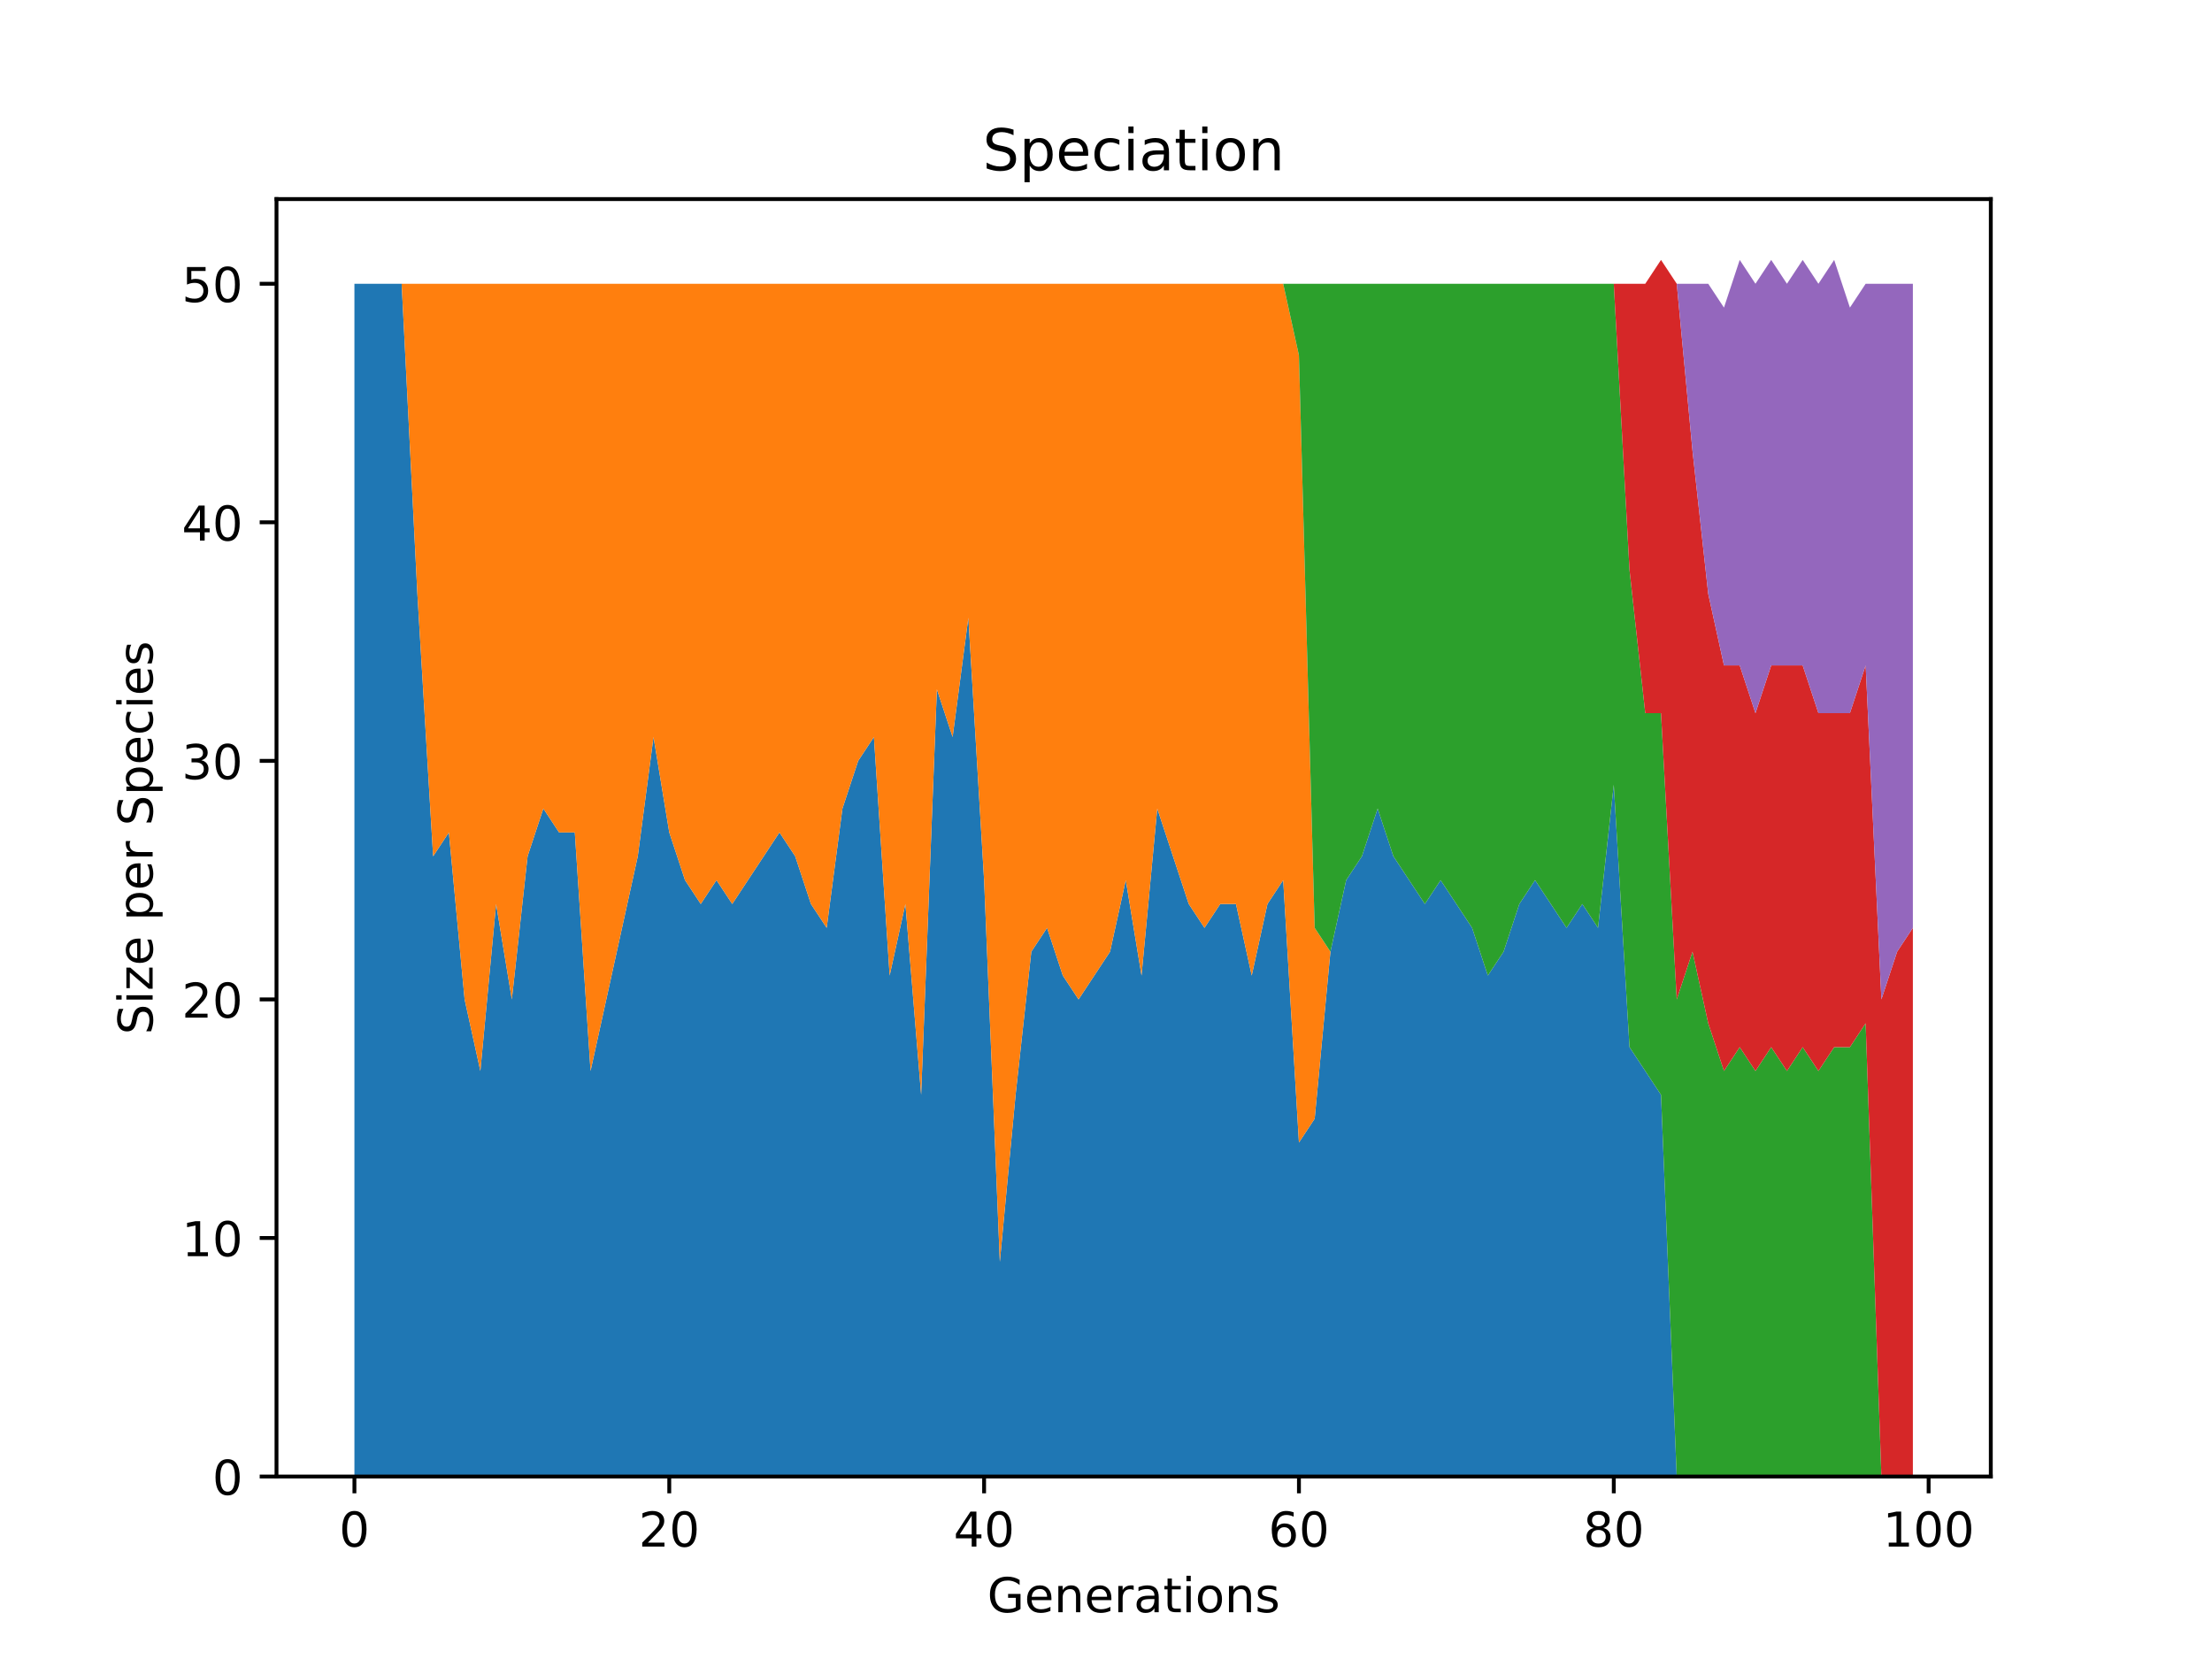 <?xml version="1.0" encoding="utf-8" standalone="no"?>
<!DOCTYPE svg PUBLIC "-//W3C//DTD SVG 1.1//EN"
  "http://www.w3.org/Graphics/SVG/1.1/DTD/svg11.dtd">
<!-- Created with matplotlib (http://matplotlib.org/) -->
<svg height="345.6pt" version="1.1" viewBox="0 0 460.8 345.6" width="460.8pt" xmlns="http://www.w3.org/2000/svg" xmlns:xlink="http://www.w3.org/1999/xlink">
 <defs>
  <style type="text/css">
*{stroke-linecap:butt;stroke-linejoin:round;}
  </style>
 </defs>
 <g id="figure_1">
  <g id="patch_1">
   <path d="M 0 345.6 
L 460.8 345.6 
L 460.8 0 
L 0 0 
z
" style="fill:#ffffff;"/>
  </g>
  <g id="axes_1">
   <g id="patch_2">
    <path d="M 57.6 307.584 
L 414.72 307.584 
L 414.72 41.472 
L 57.6 41.472 
z
" style="fill:#ffffff;"/>
   </g>
   <g id="PolyCollection_1">
    <path clip-path="url(#p3433d4c00a)" d="M 73.833 59.113 
L 73.833 307.584 
L 77.112 307.584 
L 80.391 307.584 
L 83.671 307.584 
L 86.95 307.584 
L 90.229 307.584 
L 93.509 307.584 
L 96.788 307.584 
L 100.067 307.584 
L 103.347 307.584 
L 106.626 307.584 
L 109.905 307.584 
L 113.185 307.584 
L 116.464 307.584 
L 119.743 307.584 
L 123.023 307.584 
L 126.302 307.584 
L 129.581 307.584 
L 132.861 307.584 
L 136.14 307.584 
L 139.42 307.584 
L 142.699 307.584 
L 145.978 307.584 
L 149.258 307.584 
L 152.537 307.584 
L 155.816 307.584 
L 159.096 307.584 
L 162.375 307.584 
L 165.654 307.584 
L 168.934 307.584 
L 172.213 307.584 
L 175.492 307.584 
L 178.772 307.584 
L 182.051 307.584 
L 185.33 307.584 
L 188.61 307.584 
L 191.889 307.584 
L 195.168 307.584 
L 198.448 307.584 
L 201.727 307.584 
L 205.006 307.584 
L 208.286 307.584 
L 211.565 307.584 
L 214.844 307.584 
L 218.124 307.584 
L 221.403 307.584 
L 224.682 307.584 
L 227.962 307.584 
L 231.241 307.584 
L 234.52 307.584 
L 237.8 307.584 
L 241.079 307.584 
L 244.358 307.584 
L 247.638 307.584 
L 250.917 307.584 
L 254.196 307.584 
L 257.476 307.584 
L 260.755 307.584 
L 264.034 307.584 
L 267.314 307.584 
L 270.593 307.584 
L 273.872 307.584 
L 277.152 307.584 
L 280.431 307.584 
L 283.71 307.584 
L 286.99 307.584 
L 290.269 307.584 
L 293.548 307.584 
L 296.828 307.584 
L 300.107 307.584 
L 303.386 307.584 
L 306.666 307.584 
L 309.945 307.584 
L 313.224 307.584 
L 316.504 307.584 
L 319.783 307.584 
L 323.062 307.584 
L 326.342 307.584 
L 329.621 307.584 
L 332.9 307.584 
L 336.18 307.584 
L 339.459 307.584 
L 342.739 307.584 
L 346.018 307.584 
L 349.297 307.584 
L 352.577 307.584 
L 355.856 307.584 
L 359.135 307.584 
L 362.415 307.584 
L 365.694 307.584 
L 368.973 307.584 
L 372.253 307.584 
L 375.532 307.584 
L 378.811 307.584 
L 382.091 307.584 
L 385.37 307.584 
L 388.649 307.584 
L 391.929 307.584 
L 395.208 307.584 
L 398.487 307.584 
L 398.487 307.584 
L 398.487 307.584 
L 395.208 307.584 
L 391.929 307.584 
L 388.649 307.584 
L 385.37 307.584 
L 382.091 307.584 
L 378.811 307.584 
L 375.532 307.584 
L 372.253 307.584 
L 368.973 307.584 
L 365.694 307.584 
L 362.415 307.584 
L 359.135 307.584 
L 355.856 307.584 
L 352.577 307.584 
L 349.297 307.584 
L 346.018 228.073 
L 342.739 223.104 
L 339.459 218.135 
L 336.18 163.471 
L 332.9 193.288 
L 329.621 188.318 
L 326.342 193.288 
L 323.062 188.318 
L 319.783 183.349 
L 316.504 188.318 
L 313.224 198.257 
L 309.945 203.226 
L 306.666 193.288 
L 303.386 188.318 
L 300.107 183.349 
L 296.828 188.318 
L 293.548 183.349 
L 290.269 178.379 
L 286.99 168.44 
L 283.71 178.379 
L 280.431 183.349 
L 277.152 198.257 
L 273.872 233.043 
L 270.593 238.012 
L 267.314 183.349 
L 264.034 188.318 
L 260.755 203.226 
L 257.476 188.318 
L 254.196 188.318 
L 250.917 193.288 
L 247.638 188.318 
L 244.358 178.379 
L 241.079 168.44 
L 237.8 203.226 
L 234.52 183.349 
L 231.241 198.257 
L 227.962 203.226 
L 224.682 208.196 
L 221.403 203.226 
L 218.124 193.288 
L 214.844 198.257 
L 211.565 228.073 
L 208.286 262.859 
L 205.006 183.349 
L 201.727 128.685 
L 198.448 153.532 
L 195.168 143.593 
L 191.889 228.073 
L 188.61 188.318 
L 185.33 203.226 
L 182.051 153.532 
L 178.772 158.502 
L 175.492 168.44 
L 172.213 193.288 
L 168.934 188.318 
L 165.654 178.379 
L 162.375 173.41 
L 159.096 178.379 
L 155.816 183.349 
L 152.537 188.318 
L 149.258 183.349 
L 145.978 188.318 
L 142.699 183.349 
L 139.42 173.41 
L 136.14 153.532 
L 132.861 178.379 
L 129.581 193.288 
L 126.302 208.196 
L 123.023 223.104 
L 119.743 173.41 
L 116.464 173.41 
L 113.185 168.44 
L 109.905 178.379 
L 106.626 208.196 
L 103.347 188.318 
L 100.067 223.104 
L 96.788 208.196 
L 93.509 173.41 
L 90.229 178.379 
L 86.95 123.716 
L 83.671 59.113 
L 80.391 59.113 
L 77.112 59.113 
L 73.833 59.113 
z
" style="fill:#1f77b4;"/>
   </g>
   <g id="PolyCollection_2">
    <path clip-path="url(#p3433d4c00a)" d="M 73.833 59.113 
L 73.833 59.113 
L 77.112 59.113 
L 80.391 59.113 
L 83.671 59.113 
L 86.95 123.716 
L 90.229 178.379 
L 93.509 173.41 
L 96.788 208.196 
L 100.067 223.104 
L 103.347 188.318 
L 106.626 208.196 
L 109.905 178.379 
L 113.185 168.44 
L 116.464 173.41 
L 119.743 173.41 
L 123.023 223.104 
L 126.302 208.196 
L 129.581 193.288 
L 132.861 178.379 
L 136.14 153.532 
L 139.42 173.41 
L 142.699 183.349 
L 145.978 188.318 
L 149.258 183.349 
L 152.537 188.318 
L 155.816 183.349 
L 159.096 178.379 
L 162.375 173.41 
L 165.654 178.379 
L 168.934 188.318 
L 172.213 193.288 
L 175.492 168.44 
L 178.772 158.502 
L 182.051 153.532 
L 185.33 203.226 
L 188.61 188.318 
L 191.889 228.073 
L 195.168 143.593 
L 198.448 153.532 
L 201.727 128.685 
L 205.006 183.349 
L 208.286 262.859 
L 211.565 228.073 
L 214.844 198.257 
L 218.124 193.288 
L 221.403 203.226 
L 224.682 208.196 
L 227.962 203.226 
L 231.241 198.257 
L 234.52 183.349 
L 237.8 203.226 
L 241.079 168.44 
L 244.358 178.379 
L 247.638 188.318 
L 250.917 193.288 
L 254.196 188.318 
L 257.476 188.318 
L 260.755 203.226 
L 264.034 188.318 
L 267.314 183.349 
L 270.593 238.012 
L 273.872 233.043 
L 277.152 198.257 
L 280.431 183.349 
L 283.71 178.379 
L 286.99 168.44 
L 290.269 178.379 
L 293.548 183.349 
L 296.828 188.318 
L 300.107 183.349 
L 303.386 188.318 
L 306.666 193.288 
L 309.945 203.226 
L 313.224 198.257 
L 316.504 188.318 
L 319.783 183.349 
L 323.062 188.318 
L 326.342 193.288 
L 329.621 188.318 
L 332.9 193.288 
L 336.18 163.471 
L 339.459 218.135 
L 342.739 223.104 
L 346.018 228.073 
L 349.297 307.584 
L 352.577 307.584 
L 355.856 307.584 
L 359.135 307.584 
L 362.415 307.584 
L 365.694 307.584 
L 368.973 307.584 
L 372.253 307.584 
L 375.532 307.584 
L 378.811 307.584 
L 382.091 307.584 
L 385.37 307.584 
L 388.649 307.584 
L 391.929 307.584 
L 395.208 307.584 
L 398.487 307.584 
L 398.487 307.584 
L 398.487 307.584 
L 395.208 307.584 
L 391.929 307.584 
L 388.649 307.584 
L 385.37 307.584 
L 382.091 307.584 
L 378.811 307.584 
L 375.532 307.584 
L 372.253 307.584 
L 368.973 307.584 
L 365.694 307.584 
L 362.415 307.584 
L 359.135 307.584 
L 355.856 307.584 
L 352.577 307.584 
L 349.297 307.584 
L 346.018 228.073 
L 342.739 223.104 
L 339.459 218.135 
L 336.18 163.471 
L 332.9 193.288 
L 329.621 188.318 
L 326.342 193.288 
L 323.062 188.318 
L 319.783 183.349 
L 316.504 188.318 
L 313.224 198.257 
L 309.945 203.226 
L 306.666 193.288 
L 303.386 188.318 
L 300.107 183.349 
L 296.828 188.318 
L 293.548 183.349 
L 290.269 178.379 
L 286.99 168.44 
L 283.71 178.379 
L 280.431 183.349 
L 277.152 198.257 
L 273.872 193.288 
L 270.593 74.022 
L 267.314 59.113 
L 264.034 59.113 
L 260.755 59.113 
L 257.476 59.113 
L 254.196 59.113 
L 250.917 59.113 
L 247.638 59.113 
L 244.358 59.113 
L 241.079 59.113 
L 237.8 59.113 
L 234.52 59.113 
L 231.241 59.113 
L 227.962 59.113 
L 224.682 59.113 
L 221.403 59.113 
L 218.124 59.113 
L 214.844 59.113 
L 211.565 59.113 
L 208.286 59.113 
L 205.006 59.113 
L 201.727 59.113 
L 198.448 59.113 
L 195.168 59.113 
L 191.889 59.113 
L 188.61 59.113 
L 185.33 59.113 
L 182.051 59.113 
L 178.772 59.113 
L 175.492 59.113 
L 172.213 59.113 
L 168.934 59.113 
L 165.654 59.113 
L 162.375 59.113 
L 159.096 59.113 
L 155.816 59.113 
L 152.537 59.113 
L 149.258 59.113 
L 145.978 59.113 
L 142.699 59.113 
L 139.42 59.113 
L 136.14 59.113 
L 132.861 59.113 
L 129.581 59.113 
L 126.302 59.113 
L 123.023 59.113 
L 119.743 59.113 
L 116.464 59.113 
L 113.185 59.113 
L 109.905 59.113 
L 106.626 59.113 
L 103.347 59.113 
L 100.067 59.113 
L 96.788 59.113 
L 93.509 59.113 
L 90.229 59.113 
L 86.95 59.113 
L 83.671 59.113 
L 80.391 59.113 
L 77.112 59.113 
L 73.833 59.113 
z
" style="fill:#ff7f0e;"/>
   </g>
   <g id="PolyCollection_3">
    <path clip-path="url(#p3433d4c00a)" d="M 73.833 59.113 
L 73.833 59.113 
L 77.112 59.113 
L 80.391 59.113 
L 83.671 59.113 
L 86.95 59.113 
L 90.229 59.113 
L 93.509 59.113 
L 96.788 59.113 
L 100.067 59.113 
L 103.347 59.113 
L 106.626 59.113 
L 109.905 59.113 
L 113.185 59.113 
L 116.464 59.113 
L 119.743 59.113 
L 123.023 59.113 
L 126.302 59.113 
L 129.581 59.113 
L 132.861 59.113 
L 136.14 59.113 
L 139.42 59.113 
L 142.699 59.113 
L 145.978 59.113 
L 149.258 59.113 
L 152.537 59.113 
L 155.816 59.113 
L 159.096 59.113 
L 162.375 59.113 
L 165.654 59.113 
L 168.934 59.113 
L 172.213 59.113 
L 175.492 59.113 
L 178.772 59.113 
L 182.051 59.113 
L 185.33 59.113 
L 188.61 59.113 
L 191.889 59.113 
L 195.168 59.113 
L 198.448 59.113 
L 201.727 59.113 
L 205.006 59.113 
L 208.286 59.113 
L 211.565 59.113 
L 214.844 59.113 
L 218.124 59.113 
L 221.403 59.113 
L 224.682 59.113 
L 227.962 59.113 
L 231.241 59.113 
L 234.52 59.113 
L 237.8 59.113 
L 241.079 59.113 
L 244.358 59.113 
L 247.638 59.113 
L 250.917 59.113 
L 254.196 59.113 
L 257.476 59.113 
L 260.755 59.113 
L 264.034 59.113 
L 267.314 59.113 
L 270.593 74.022 
L 273.872 193.288 
L 277.152 198.257 
L 280.431 183.349 
L 283.71 178.379 
L 286.99 168.44 
L 290.269 178.379 
L 293.548 183.349 
L 296.828 188.318 
L 300.107 183.349 
L 303.386 188.318 
L 306.666 193.288 
L 309.945 203.226 
L 313.224 198.257 
L 316.504 188.318 
L 319.783 183.349 
L 323.062 188.318 
L 326.342 193.288 
L 329.621 188.318 
L 332.9 193.288 
L 336.18 163.471 
L 339.459 218.135 
L 342.739 223.104 
L 346.018 228.073 
L 349.297 307.584 
L 352.577 307.584 
L 355.856 307.584 
L 359.135 307.584 
L 362.415 307.584 
L 365.694 307.584 
L 368.973 307.584 
L 372.253 307.584 
L 375.532 307.584 
L 378.811 307.584 
L 382.091 307.584 
L 385.37 307.584 
L 388.649 307.584 
L 391.929 307.584 
L 395.208 307.584 
L 398.487 307.584 
L 398.487 307.584 
L 398.487 307.584 
L 395.208 307.584 
L 391.929 307.584 
L 388.649 213.165 
L 385.37 218.135 
L 382.091 218.135 
L 378.811 223.104 
L 375.532 218.135 
L 372.253 223.104 
L 368.973 218.135 
L 365.694 223.104 
L 362.415 218.135 
L 359.135 223.104 
L 355.856 213.165 
L 352.577 198.257 
L 349.297 208.196 
L 346.018 148.563 
L 342.739 148.563 
L 339.459 118.746 
L 336.18 59.113 
L 332.9 59.113 
L 329.621 59.113 
L 326.342 59.113 
L 323.062 59.113 
L 319.783 59.113 
L 316.504 59.113 
L 313.224 59.113 
L 309.945 59.113 
L 306.666 59.113 
L 303.386 59.113 
L 300.107 59.113 
L 296.828 59.113 
L 293.548 59.113 
L 290.269 59.113 
L 286.99 59.113 
L 283.71 59.113 
L 280.431 59.113 
L 277.152 59.113 
L 273.872 59.113 
L 270.593 59.113 
L 267.314 59.113 
L 264.034 59.113 
L 260.755 59.113 
L 257.476 59.113 
L 254.196 59.113 
L 250.917 59.113 
L 247.638 59.113 
L 244.358 59.113 
L 241.079 59.113 
L 237.8 59.113 
L 234.52 59.113 
L 231.241 59.113 
L 227.962 59.113 
L 224.682 59.113 
L 221.403 59.113 
L 218.124 59.113 
L 214.844 59.113 
L 211.565 59.113 
L 208.286 59.113 
L 205.006 59.113 
L 201.727 59.113 
L 198.448 59.113 
L 195.168 59.113 
L 191.889 59.113 
L 188.61 59.113 
L 185.33 59.113 
L 182.051 59.113 
L 178.772 59.113 
L 175.492 59.113 
L 172.213 59.113 
L 168.934 59.113 
L 165.654 59.113 
L 162.375 59.113 
L 159.096 59.113 
L 155.816 59.113 
L 152.537 59.113 
L 149.258 59.113 
L 145.978 59.113 
L 142.699 59.113 
L 139.42 59.113 
L 136.14 59.113 
L 132.861 59.113 
L 129.581 59.113 
L 126.302 59.113 
L 123.023 59.113 
L 119.743 59.113 
L 116.464 59.113 
L 113.185 59.113 
L 109.905 59.113 
L 106.626 59.113 
L 103.347 59.113 
L 100.067 59.113 
L 96.788 59.113 
L 93.509 59.113 
L 90.229 59.113 
L 86.95 59.113 
L 83.671 59.113 
L 80.391 59.113 
L 77.112 59.113 
L 73.833 59.113 
z
" style="fill:#2ca02c;"/>
   </g>
   <g id="PolyCollection_4">
    <path clip-path="url(#p3433d4c00a)" d="M 73.833 59.113 
L 73.833 59.113 
L 77.112 59.113 
L 80.391 59.113 
L 83.671 59.113 
L 86.95 59.113 
L 90.229 59.113 
L 93.509 59.113 
L 96.788 59.113 
L 100.067 59.113 
L 103.347 59.113 
L 106.626 59.113 
L 109.905 59.113 
L 113.185 59.113 
L 116.464 59.113 
L 119.743 59.113 
L 123.023 59.113 
L 126.302 59.113 
L 129.581 59.113 
L 132.861 59.113 
L 136.14 59.113 
L 139.42 59.113 
L 142.699 59.113 
L 145.978 59.113 
L 149.258 59.113 
L 152.537 59.113 
L 155.816 59.113 
L 159.096 59.113 
L 162.375 59.113 
L 165.654 59.113 
L 168.934 59.113 
L 172.213 59.113 
L 175.492 59.113 
L 178.772 59.113 
L 182.051 59.113 
L 185.33 59.113 
L 188.61 59.113 
L 191.889 59.113 
L 195.168 59.113 
L 198.448 59.113 
L 201.727 59.113 
L 205.006 59.113 
L 208.286 59.113 
L 211.565 59.113 
L 214.844 59.113 
L 218.124 59.113 
L 221.403 59.113 
L 224.682 59.113 
L 227.962 59.113 
L 231.241 59.113 
L 234.52 59.113 
L 237.8 59.113 
L 241.079 59.113 
L 244.358 59.113 
L 247.638 59.113 
L 250.917 59.113 
L 254.196 59.113 
L 257.476 59.113 
L 260.755 59.113 
L 264.034 59.113 
L 267.314 59.113 
L 270.593 59.113 
L 273.872 59.113 
L 277.152 59.113 
L 280.431 59.113 
L 283.71 59.113 
L 286.99 59.113 
L 290.269 59.113 
L 293.548 59.113 
L 296.828 59.113 
L 300.107 59.113 
L 303.386 59.113 
L 306.666 59.113 
L 309.945 59.113 
L 313.224 59.113 
L 316.504 59.113 
L 319.783 59.113 
L 323.062 59.113 
L 326.342 59.113 
L 329.621 59.113 
L 332.9 59.113 
L 336.18 59.113 
L 339.459 118.746 
L 342.739 148.563 
L 346.018 148.563 
L 349.297 208.196 
L 352.577 198.257 
L 355.856 213.165 
L 359.135 223.104 
L 362.415 218.135 
L 365.694 223.104 
L 368.973 218.135 
L 372.253 223.104 
L 375.532 218.135 
L 378.811 223.104 
L 382.091 218.135 
L 385.37 218.135 
L 388.649 213.165 
L 391.929 307.584 
L 395.208 307.584 
L 398.487 307.584 
L 398.487 193.288 
L 398.487 193.288 
L 395.208 198.257 
L 391.929 208.196 
L 388.649 138.624 
L 385.37 148.563 
L 382.091 148.563 
L 378.811 148.563 
L 375.532 138.624 
L 372.253 138.624 
L 368.973 138.624 
L 365.694 148.563 
L 362.415 138.624 
L 359.135 138.624 
L 355.856 123.716 
L 352.577 93.899 
L 349.297 59.113 
L 346.018 54.144 
L 342.739 59.113 
L 339.459 59.113 
L 336.18 59.113 
L 332.9 59.113 
L 329.621 59.113 
L 326.342 59.113 
L 323.062 59.113 
L 319.783 59.113 
L 316.504 59.113 
L 313.224 59.113 
L 309.945 59.113 
L 306.666 59.113 
L 303.386 59.113 
L 300.107 59.113 
L 296.828 59.113 
L 293.548 59.113 
L 290.269 59.113 
L 286.99 59.113 
L 283.71 59.113 
L 280.431 59.113 
L 277.152 59.113 
L 273.872 59.113 
L 270.593 59.113 
L 267.314 59.113 
L 264.034 59.113 
L 260.755 59.113 
L 257.476 59.113 
L 254.196 59.113 
L 250.917 59.113 
L 247.638 59.113 
L 244.358 59.113 
L 241.079 59.113 
L 237.8 59.113 
L 234.52 59.113 
L 231.241 59.113 
L 227.962 59.113 
L 224.682 59.113 
L 221.403 59.113 
L 218.124 59.113 
L 214.844 59.113 
L 211.565 59.113 
L 208.286 59.113 
L 205.006 59.113 
L 201.727 59.113 
L 198.448 59.113 
L 195.168 59.113 
L 191.889 59.113 
L 188.61 59.113 
L 185.33 59.113 
L 182.051 59.113 
L 178.772 59.113 
L 175.492 59.113 
L 172.213 59.113 
L 168.934 59.113 
L 165.654 59.113 
L 162.375 59.113 
L 159.096 59.113 
L 155.816 59.113 
L 152.537 59.113 
L 149.258 59.113 
L 145.978 59.113 
L 142.699 59.113 
L 139.42 59.113 
L 136.14 59.113 
L 132.861 59.113 
L 129.581 59.113 
L 126.302 59.113 
L 123.023 59.113 
L 119.743 59.113 
L 116.464 59.113 
L 113.185 59.113 
L 109.905 59.113 
L 106.626 59.113 
L 103.347 59.113 
L 100.067 59.113 
L 96.788 59.113 
L 93.509 59.113 
L 90.229 59.113 
L 86.95 59.113 
L 83.671 59.113 
L 80.391 59.113 
L 77.112 59.113 
L 73.833 59.113 
z
" style="fill:#d62728;"/>
   </g>
   <g id="PolyCollection_5">
    <path clip-path="url(#p3433d4c00a)" d="M 73.833 59.113 
L 73.833 59.113 
L 77.112 59.113 
L 80.391 59.113 
L 83.671 59.113 
L 86.95 59.113 
L 90.229 59.113 
L 93.509 59.113 
L 96.788 59.113 
L 100.067 59.113 
L 103.347 59.113 
L 106.626 59.113 
L 109.905 59.113 
L 113.185 59.113 
L 116.464 59.113 
L 119.743 59.113 
L 123.023 59.113 
L 126.302 59.113 
L 129.581 59.113 
L 132.861 59.113 
L 136.14 59.113 
L 139.42 59.113 
L 142.699 59.113 
L 145.978 59.113 
L 149.258 59.113 
L 152.537 59.113 
L 155.816 59.113 
L 159.096 59.113 
L 162.375 59.113 
L 165.654 59.113 
L 168.934 59.113 
L 172.213 59.113 
L 175.492 59.113 
L 178.772 59.113 
L 182.051 59.113 
L 185.33 59.113 
L 188.61 59.113 
L 191.889 59.113 
L 195.168 59.113 
L 198.448 59.113 
L 201.727 59.113 
L 205.006 59.113 
L 208.286 59.113 
L 211.565 59.113 
L 214.844 59.113 
L 218.124 59.113 
L 221.403 59.113 
L 224.682 59.113 
L 227.962 59.113 
L 231.241 59.113 
L 234.52 59.113 
L 237.8 59.113 
L 241.079 59.113 
L 244.358 59.113 
L 247.638 59.113 
L 250.917 59.113 
L 254.196 59.113 
L 257.476 59.113 
L 260.755 59.113 
L 264.034 59.113 
L 267.314 59.113 
L 270.593 59.113 
L 273.872 59.113 
L 277.152 59.113 
L 280.431 59.113 
L 283.71 59.113 
L 286.99 59.113 
L 290.269 59.113 
L 293.548 59.113 
L 296.828 59.113 
L 300.107 59.113 
L 303.386 59.113 
L 306.666 59.113 
L 309.945 59.113 
L 313.224 59.113 
L 316.504 59.113 
L 319.783 59.113 
L 323.062 59.113 
L 326.342 59.113 
L 329.621 59.113 
L 332.9 59.113 
L 336.18 59.113 
L 339.459 59.113 
L 342.739 59.113 
L 346.018 54.144 
L 349.297 59.113 
L 352.577 93.899 
L 355.856 123.716 
L 359.135 138.624 
L 362.415 138.624 
L 365.694 148.563 
L 368.973 138.624 
L 372.253 138.624 
L 375.532 138.624 
L 378.811 148.563 
L 382.091 148.563 
L 385.37 148.563 
L 388.649 138.624 
L 391.929 208.196 
L 395.208 198.257 
L 398.487 193.288 
L 398.487 59.113 
L 398.487 59.113 
L 395.208 59.113 
L 391.929 59.113 
L 388.649 59.113 
L 385.37 64.083 
L 382.091 54.144 
L 378.811 59.113 
L 375.532 54.144 
L 372.253 59.113 
L 368.973 54.144 
L 365.694 59.113 
L 362.415 54.144 
L 359.135 64.083 
L 355.856 59.113 
L 352.577 59.113 
L 349.297 59.113 
L 346.018 54.144 
L 342.739 59.113 
L 339.459 59.113 
L 336.18 59.113 
L 332.9 59.113 
L 329.621 59.113 
L 326.342 59.113 
L 323.062 59.113 
L 319.783 59.113 
L 316.504 59.113 
L 313.224 59.113 
L 309.945 59.113 
L 306.666 59.113 
L 303.386 59.113 
L 300.107 59.113 
L 296.828 59.113 
L 293.548 59.113 
L 290.269 59.113 
L 286.99 59.113 
L 283.71 59.113 
L 280.431 59.113 
L 277.152 59.113 
L 273.872 59.113 
L 270.593 59.113 
L 267.314 59.113 
L 264.034 59.113 
L 260.755 59.113 
L 257.476 59.113 
L 254.196 59.113 
L 250.917 59.113 
L 247.638 59.113 
L 244.358 59.113 
L 241.079 59.113 
L 237.8 59.113 
L 234.52 59.113 
L 231.241 59.113 
L 227.962 59.113 
L 224.682 59.113 
L 221.403 59.113 
L 218.124 59.113 
L 214.844 59.113 
L 211.565 59.113 
L 208.286 59.113 
L 205.006 59.113 
L 201.727 59.113 
L 198.448 59.113 
L 195.168 59.113 
L 191.889 59.113 
L 188.61 59.113 
L 185.33 59.113 
L 182.051 59.113 
L 178.772 59.113 
L 175.492 59.113 
L 172.213 59.113 
L 168.934 59.113 
L 165.654 59.113 
L 162.375 59.113 
L 159.096 59.113 
L 155.816 59.113 
L 152.537 59.113 
L 149.258 59.113 
L 145.978 59.113 
L 142.699 59.113 
L 139.42 59.113 
L 136.14 59.113 
L 132.861 59.113 
L 129.581 59.113 
L 126.302 59.113 
L 123.023 59.113 
L 119.743 59.113 
L 116.464 59.113 
L 113.185 59.113 
L 109.905 59.113 
L 106.626 59.113 
L 103.347 59.113 
L 100.067 59.113 
L 96.788 59.113 
L 93.509 59.113 
L 90.229 59.113 
L 86.95 59.113 
L 83.671 59.113 
L 80.391 59.113 
L 77.112 59.113 
L 73.833 59.113 
z
" style="fill:#9467bd;"/>
   </g>
   <g id="matplotlib.axis_1">
    <g id="xtick_1">
     <g id="line2d_1">
      <defs>
       <path d="M 0 0 
L 0 3.5 
" id="md8bb9b0b5b" style="stroke:#000000;stroke-width:0.8;"/>
      </defs>
      <g>
       <use style="stroke:#000000;stroke-width:0.8;" x="73.833" xlink:href="#md8bb9b0b5b" y="307.584"/>
      </g>
     </g>
     <g id="text_1">
      <!-- 0 -->
      <defs>
       <path d="M 31.781 66.406 
Q 24.172 66.406 20.328 58.906 
Q 16.5 51.422 16.5 36.375 
Q 16.5 21.391 20.328 13.891 
Q 24.172 6.391 31.781 6.391 
Q 39.453 6.391 43.281 13.891 
Q 47.125 21.391 47.125 36.375 
Q 47.125 51.422 43.281 58.906 
Q 39.453 66.406 31.781 66.406 
z
M 31.781 74.219 
Q 44.047 74.219 50.516 64.516 
Q 56.984 54.828 56.984 36.375 
Q 56.984 17.969 50.516 8.266 
Q 44.047 -1.422 31.781 -1.422 
Q 19.531 -1.422 13.062 8.266 
Q 6.594 17.969 6.594 36.375 
Q 6.594 54.828 13.062 64.516 
Q 19.531 74.219 31.781 74.219 
z
" id="DejaVuSans-30"/>
      </defs>
      <g transform="translate(70.651 322.182)scale(0.1 -0.1)">
       <use xlink:href="#DejaVuSans-30"/>
      </g>
     </g>
    </g>
    <g id="xtick_2">
     <g id="line2d_2">
      <g>
       <use style="stroke:#000000;stroke-width:0.8;" x="139.42" xlink:href="#md8bb9b0b5b" y="307.584"/>
      </g>
     </g>
     <g id="text_2">
      <!-- 20 -->
      <defs>
       <path d="M 19.188 8.297 
L 53.609 8.297 
L 53.609 0 
L 7.328 0 
L 7.328 8.297 
Q 12.938 14.109 22.625 23.891 
Q 32.328 33.688 34.812 36.531 
Q 39.547 41.844 41.422 45.531 
Q 43.312 49.219 43.312 52.781 
Q 43.312 58.594 39.234 62.25 
Q 35.156 65.922 28.609 65.922 
Q 23.969 65.922 18.812 64.312 
Q 13.672 62.703 7.812 59.422 
L 7.812 69.391 
Q 13.766 71.781 18.938 73 
Q 24.125 74.219 28.422 74.219 
Q 39.75 74.219 46.484 68.547 
Q 53.219 62.891 53.219 53.422 
Q 53.219 48.922 51.531 44.891 
Q 49.859 40.875 45.406 35.406 
Q 44.188 33.984 37.641 27.219 
Q 31.109 20.453 19.188 8.297 
z
" id="DejaVuSans-32"/>
      </defs>
      <g transform="translate(133.057 322.182)scale(0.1 -0.1)">
       <use xlink:href="#DejaVuSans-32"/>
       <use x="63.623" xlink:href="#DejaVuSans-30"/>
      </g>
     </g>
    </g>
    <g id="xtick_3">
     <g id="line2d_3">
      <g>
       <use style="stroke:#000000;stroke-width:0.8;" x="205.006" xlink:href="#md8bb9b0b5b" y="307.584"/>
      </g>
     </g>
     <g id="text_3">
      <!-- 40 -->
      <defs>
       <path d="M 37.797 64.312 
L 12.891 25.391 
L 37.797 25.391 
z
M 35.203 72.906 
L 47.609 72.906 
L 47.609 25.391 
L 58.016 25.391 
L 58.016 17.188 
L 47.609 17.188 
L 47.609 0 
L 37.797 0 
L 37.797 17.188 
L 4.891 17.188 
L 4.891 26.703 
z
" id="DejaVuSans-34"/>
      </defs>
      <g transform="translate(198.644 322.182)scale(0.1 -0.1)">
       <use xlink:href="#DejaVuSans-34"/>
       <use x="63.623" xlink:href="#DejaVuSans-30"/>
      </g>
     </g>
    </g>
    <g id="xtick_4">
     <g id="line2d_4">
      <g>
       <use style="stroke:#000000;stroke-width:0.8;" x="270.593" xlink:href="#md8bb9b0b5b" y="307.584"/>
      </g>
     </g>
     <g id="text_4">
      <!-- 60 -->
      <defs>
       <path d="M 33.016 40.375 
Q 26.375 40.375 22.484 35.828 
Q 18.609 31.297 18.609 23.391 
Q 18.609 15.531 22.484 10.953 
Q 26.375 6.391 33.016 6.391 
Q 39.656 6.391 43.531 10.953 
Q 47.406 15.531 47.406 23.391 
Q 47.406 31.297 43.531 35.828 
Q 39.656 40.375 33.016 40.375 
z
M 52.594 71.297 
L 52.594 62.312 
Q 48.875 64.062 45.094 64.984 
Q 41.312 65.922 37.594 65.922 
Q 27.828 65.922 22.672 59.328 
Q 17.531 52.734 16.797 39.406 
Q 19.672 43.656 24.016 45.922 
Q 28.375 48.188 33.594 48.188 
Q 44.578 48.188 50.953 41.516 
Q 57.328 34.859 57.328 23.391 
Q 57.328 12.156 50.688 5.359 
Q 44.047 -1.422 33.016 -1.422 
Q 20.359 -1.422 13.672 8.266 
Q 6.984 17.969 6.984 36.375 
Q 6.984 53.656 15.188 63.938 
Q 23.391 74.219 37.203 74.219 
Q 40.922 74.219 44.703 73.484 
Q 48.484 72.75 52.594 71.297 
z
" id="DejaVuSans-36"/>
      </defs>
      <g transform="translate(264.231 322.182)scale(0.1 -0.1)">
       <use xlink:href="#DejaVuSans-36"/>
       <use x="63.623" xlink:href="#DejaVuSans-30"/>
      </g>
     </g>
    </g>
    <g id="xtick_5">
     <g id="line2d_5">
      <g>
       <use style="stroke:#000000;stroke-width:0.8;" x="336.18" xlink:href="#md8bb9b0b5b" y="307.584"/>
      </g>
     </g>
     <g id="text_5">
      <!-- 80 -->
      <defs>
       <path d="M 31.781 34.625 
Q 24.75 34.625 20.719 30.859 
Q 16.703 27.094 16.703 20.516 
Q 16.703 13.922 20.719 10.156 
Q 24.75 6.391 31.781 6.391 
Q 38.812 6.391 42.859 10.172 
Q 46.922 13.969 46.922 20.516 
Q 46.922 27.094 42.891 30.859 
Q 38.875 34.625 31.781 34.625 
z
M 21.922 38.812 
Q 15.578 40.375 12.031 44.719 
Q 8.5 49.078 8.5 55.328 
Q 8.5 64.062 14.719 69.141 
Q 20.953 74.219 31.781 74.219 
Q 42.672 74.219 48.875 69.141 
Q 55.078 64.062 55.078 55.328 
Q 55.078 49.078 51.531 44.719 
Q 48 40.375 41.703 38.812 
Q 48.828 37.156 52.797 32.312 
Q 56.781 27.484 56.781 20.516 
Q 56.781 9.906 50.312 4.234 
Q 43.844 -1.422 31.781 -1.422 
Q 19.734 -1.422 13.25 4.234 
Q 6.781 9.906 6.781 20.516 
Q 6.781 27.484 10.781 32.312 
Q 14.797 37.156 21.922 38.812 
z
M 18.312 54.391 
Q 18.312 48.734 21.844 45.562 
Q 25.391 42.391 31.781 42.391 
Q 38.141 42.391 41.719 45.562 
Q 45.312 48.734 45.312 54.391 
Q 45.312 60.062 41.719 63.234 
Q 38.141 66.406 31.781 66.406 
Q 25.391 66.406 21.844 63.234 
Q 18.312 60.062 18.312 54.391 
z
" id="DejaVuSans-38"/>
      </defs>
      <g transform="translate(329.817 322.182)scale(0.1 -0.1)">
       <use xlink:href="#DejaVuSans-38"/>
       <use x="63.623" xlink:href="#DejaVuSans-30"/>
      </g>
     </g>
    </g>
    <g id="xtick_6">
     <g id="line2d_6">
      <g>
       <use style="stroke:#000000;stroke-width:0.8;" x="401.767" xlink:href="#md8bb9b0b5b" y="307.584"/>
      </g>
     </g>
     <g id="text_6">
      <!-- 100 -->
      <defs>
       <path d="M 12.406 8.297 
L 28.516 8.297 
L 28.516 63.922 
L 10.984 60.406 
L 10.984 69.391 
L 28.422 72.906 
L 38.281 72.906 
L 38.281 8.297 
L 54.391 8.297 
L 54.391 0 
L 12.406 0 
z
" id="DejaVuSans-31"/>
      </defs>
      <g transform="translate(392.223 322.182)scale(0.1 -0.1)">
       <use xlink:href="#DejaVuSans-31"/>
       <use x="63.623" xlink:href="#DejaVuSans-30"/>
       <use x="127.246" xlink:href="#DejaVuSans-30"/>
      </g>
     </g>
    </g>
    <g id="text_7">
     <!-- Generations -->
     <defs>
      <path d="M 59.516 10.406 
L 59.516 29.984 
L 43.406 29.984 
L 43.406 38.094 
L 69.281 38.094 
L 69.281 6.781 
Q 63.578 2.734 56.688 0.656 
Q 49.812 -1.422 42 -1.422 
Q 24.906 -1.422 15.25 8.562 
Q 5.609 18.562 5.609 36.375 
Q 5.609 54.25 15.25 64.234 
Q 24.906 74.219 42 74.219 
Q 49.125 74.219 55.547 72.453 
Q 61.969 70.703 67.391 67.281 
L 67.391 56.781 
Q 61.922 61.422 55.766 63.766 
Q 49.609 66.109 42.828 66.109 
Q 29.438 66.109 22.719 58.641 
Q 16.016 51.172 16.016 36.375 
Q 16.016 21.625 22.719 14.156 
Q 29.438 6.688 42.828 6.688 
Q 48.047 6.688 52.141 7.594 
Q 56.25 8.5 59.516 10.406 
z
" id="DejaVuSans-47"/>
      <path d="M 56.203 29.594 
L 56.203 25.203 
L 14.891 25.203 
Q 15.484 15.922 20.484 11.062 
Q 25.484 6.203 34.422 6.203 
Q 39.594 6.203 44.453 7.469 
Q 49.312 8.734 54.109 11.281 
L 54.109 2.781 
Q 49.266 0.734 44.188 -0.344 
Q 39.109 -1.422 33.891 -1.422 
Q 20.797 -1.422 13.156 6.188 
Q 5.516 13.812 5.516 26.812 
Q 5.516 40.234 12.766 48.109 
Q 20.016 56 32.328 56 
Q 43.359 56 49.781 48.891 
Q 56.203 41.797 56.203 29.594 
z
M 47.219 32.234 
Q 47.125 39.594 43.094 43.984 
Q 39.062 48.391 32.422 48.391 
Q 24.906 48.391 20.391 44.141 
Q 15.875 39.891 15.188 32.172 
z
" id="DejaVuSans-65"/>
      <path d="M 54.891 33.016 
L 54.891 0 
L 45.906 0 
L 45.906 32.719 
Q 45.906 40.484 42.875 44.328 
Q 39.844 48.188 33.797 48.188 
Q 26.516 48.188 22.312 43.547 
Q 18.109 38.922 18.109 30.906 
L 18.109 0 
L 9.078 0 
L 9.078 54.688 
L 18.109 54.688 
L 18.109 46.188 
Q 21.344 51.125 25.703 53.562 
Q 30.078 56 35.797 56 
Q 45.219 56 50.047 50.172 
Q 54.891 44.344 54.891 33.016 
z
" id="DejaVuSans-6e"/>
      <path d="M 41.109 46.297 
Q 39.594 47.172 37.812 47.578 
Q 36.031 48 33.891 48 
Q 26.266 48 22.188 43.047 
Q 18.109 38.094 18.109 28.812 
L 18.109 0 
L 9.078 0 
L 9.078 54.688 
L 18.109 54.688 
L 18.109 46.188 
Q 20.953 51.172 25.484 53.578 
Q 30.031 56 36.531 56 
Q 37.453 56 38.578 55.875 
Q 39.703 55.766 41.062 55.516 
z
" id="DejaVuSans-72"/>
      <path d="M 34.281 27.484 
Q 23.391 27.484 19.188 25 
Q 14.984 22.516 14.984 16.5 
Q 14.984 11.719 18.141 8.906 
Q 21.297 6.109 26.703 6.109 
Q 34.188 6.109 38.703 11.406 
Q 43.219 16.703 43.219 25.484 
L 43.219 27.484 
z
M 52.203 31.203 
L 52.203 0 
L 43.219 0 
L 43.219 8.297 
Q 40.141 3.328 35.547 0.953 
Q 30.953 -1.422 24.312 -1.422 
Q 15.922 -1.422 10.953 3.297 
Q 6 8.016 6 15.922 
Q 6 25.141 12.172 29.828 
Q 18.359 34.516 30.609 34.516 
L 43.219 34.516 
L 43.219 35.406 
Q 43.219 41.609 39.141 45 
Q 35.062 48.391 27.688 48.391 
Q 23 48.391 18.547 47.266 
Q 14.109 46.141 10.016 43.891 
L 10.016 52.203 
Q 14.938 54.109 19.578 55.047 
Q 24.219 56 28.609 56 
Q 40.484 56 46.344 49.844 
Q 52.203 43.703 52.203 31.203 
z
" id="DejaVuSans-61"/>
      <path d="M 18.312 70.219 
L 18.312 54.688 
L 36.812 54.688 
L 36.812 47.703 
L 18.312 47.703 
L 18.312 18.016 
Q 18.312 11.328 20.141 9.422 
Q 21.969 7.516 27.594 7.516 
L 36.812 7.516 
L 36.812 0 
L 27.594 0 
Q 17.188 0 13.234 3.875 
Q 9.281 7.766 9.281 18.016 
L 9.281 47.703 
L 2.688 47.703 
L 2.688 54.688 
L 9.281 54.688 
L 9.281 70.219 
z
" id="DejaVuSans-74"/>
      <path d="M 9.422 54.688 
L 18.406 54.688 
L 18.406 0 
L 9.422 0 
z
M 9.422 75.984 
L 18.406 75.984 
L 18.406 64.594 
L 9.422 64.594 
z
" id="DejaVuSans-69"/>
      <path d="M 30.609 48.391 
Q 23.391 48.391 19.188 42.75 
Q 14.984 37.109 14.984 27.297 
Q 14.984 17.484 19.156 11.844 
Q 23.344 6.203 30.609 6.203 
Q 37.797 6.203 41.984 11.859 
Q 46.188 17.531 46.188 27.297 
Q 46.188 37.016 41.984 42.703 
Q 37.797 48.391 30.609 48.391 
z
M 30.609 56 
Q 42.328 56 49.016 48.375 
Q 55.719 40.766 55.719 27.297 
Q 55.719 13.875 49.016 6.219 
Q 42.328 -1.422 30.609 -1.422 
Q 18.844 -1.422 12.172 6.219 
Q 5.516 13.875 5.516 27.297 
Q 5.516 40.766 12.172 48.375 
Q 18.844 56 30.609 56 
z
" id="DejaVuSans-6f"/>
      <path d="M 44.281 53.078 
L 44.281 44.578 
Q 40.484 46.531 36.375 47.5 
Q 32.281 48.484 27.875 48.484 
Q 21.188 48.484 17.844 46.438 
Q 14.5 44.391 14.5 40.281 
Q 14.5 37.156 16.891 35.375 
Q 19.281 33.594 26.516 31.984 
L 29.594 31.297 
Q 39.156 29.25 43.188 25.516 
Q 47.219 21.781 47.219 15.094 
Q 47.219 7.469 41.188 3.016 
Q 35.156 -1.422 24.609 -1.422 
Q 20.219 -1.422 15.453 -0.562 
Q 10.688 0.297 5.422 2 
L 5.422 11.281 
Q 10.406 8.688 15.234 7.391 
Q 20.062 6.109 24.812 6.109 
Q 31.156 6.109 34.562 8.281 
Q 37.984 10.453 37.984 14.406 
Q 37.984 18.062 35.516 20.016 
Q 33.062 21.969 24.703 23.781 
L 21.578 24.516 
Q 13.234 26.266 9.516 29.906 
Q 5.812 33.547 5.812 39.891 
Q 5.812 47.609 11.281 51.797 
Q 16.75 56 26.812 56 
Q 31.781 56 36.172 55.266 
Q 40.578 54.547 44.281 53.078 
z
" id="DejaVuSans-73"/>
     </defs>
     <g transform="translate(205.662 335.861)scale(0.1 -0.1)">
      <use xlink:href="#DejaVuSans-47"/>
      <use x="77.49" xlink:href="#DejaVuSans-65"/>
      <use x="139.014" xlink:href="#DejaVuSans-6e"/>
      <use x="202.393" xlink:href="#DejaVuSans-65"/>
      <use x="263.916" xlink:href="#DejaVuSans-72"/>
      <use x="305.029" xlink:href="#DejaVuSans-61"/>
      <use x="366.309" xlink:href="#DejaVuSans-74"/>
      <use x="405.518" xlink:href="#DejaVuSans-69"/>
      <use x="433.301" xlink:href="#DejaVuSans-6f"/>
      <use x="494.482" xlink:href="#DejaVuSans-6e"/>
      <use x="557.861" xlink:href="#DejaVuSans-73"/>
     </g>
    </g>
   </g>
   <g id="matplotlib.axis_2">
    <g id="ytick_1">
     <g id="line2d_7">
      <defs>
       <path d="M 0 0 
L -3.5 0 
" id="m063b10c264" style="stroke:#000000;stroke-width:0.8;"/>
      </defs>
      <g>
       <use style="stroke:#000000;stroke-width:0.8;" x="57.6" xlink:href="#m063b10c264" y="307.584"/>
      </g>
     </g>
     <g id="text_8">
      <!-- 0 -->
      <g transform="translate(44.237 311.383)scale(0.1 -0.1)">
       <use xlink:href="#DejaVuSans-30"/>
      </g>
     </g>
    </g>
    <g id="ytick_2">
     <g id="line2d_8">
      <g>
       <use style="stroke:#000000;stroke-width:0.8;" x="57.6" xlink:href="#m063b10c264" y="257.89"/>
      </g>
     </g>
     <g id="text_9">
      <!-- 10 -->
      <g transform="translate(37.875 261.689)scale(0.1 -0.1)">
       <use xlink:href="#DejaVuSans-31"/>
       <use x="63.623" xlink:href="#DejaVuSans-30"/>
      </g>
     </g>
    </g>
    <g id="ytick_3">
     <g id="line2d_9">
      <g>
       <use style="stroke:#000000;stroke-width:0.8;" x="57.6" xlink:href="#m063b10c264" y="208.196"/>
      </g>
     </g>
     <g id="text_10">
      <!-- 20 -->
      <g transform="translate(37.875 211.995)scale(0.1 -0.1)">
       <use xlink:href="#DejaVuSans-32"/>
       <use x="63.623" xlink:href="#DejaVuSans-30"/>
      </g>
     </g>
    </g>
    <g id="ytick_4">
     <g id="line2d_10">
      <g>
       <use style="stroke:#000000;stroke-width:0.8;" x="57.6" xlink:href="#m063b10c264" y="158.502"/>
      </g>
     </g>
     <g id="text_11">
      <!-- 30 -->
      <defs>
       <path d="M 40.578 39.312 
Q 47.656 37.797 51.625 33 
Q 55.609 28.219 55.609 21.188 
Q 55.609 10.406 48.188 4.484 
Q 40.766 -1.422 27.094 -1.422 
Q 22.516 -1.422 17.656 -0.516 
Q 12.797 0.391 7.625 2.203 
L 7.625 11.719 
Q 11.719 9.328 16.594 8.109 
Q 21.484 6.891 26.812 6.891 
Q 36.078 6.891 40.938 10.547 
Q 45.797 14.203 45.797 21.188 
Q 45.797 27.641 41.281 31.266 
Q 36.766 34.906 28.719 34.906 
L 20.219 34.906 
L 20.219 43.016 
L 29.109 43.016 
Q 36.375 43.016 40.234 45.922 
Q 44.094 48.828 44.094 54.297 
Q 44.094 59.906 40.109 62.906 
Q 36.141 65.922 28.719 65.922 
Q 24.656 65.922 20.016 65.031 
Q 15.375 64.156 9.812 62.312 
L 9.812 71.094 
Q 15.438 72.656 20.344 73.438 
Q 25.25 74.219 29.594 74.219 
Q 40.828 74.219 47.359 69.109 
Q 53.906 64.016 53.906 55.328 
Q 53.906 49.266 50.438 45.094 
Q 46.969 40.922 40.578 39.312 
z
" id="DejaVuSans-33"/>
      </defs>
      <g transform="translate(37.875 162.301)scale(0.1 -0.1)">
       <use xlink:href="#DejaVuSans-33"/>
       <use x="63.623" xlink:href="#DejaVuSans-30"/>
      </g>
     </g>
    </g>
    <g id="ytick_5">
     <g id="line2d_11">
      <g>
       <use style="stroke:#000000;stroke-width:0.8;" x="57.6" xlink:href="#m063b10c264" y="108.808"/>
      </g>
     </g>
     <g id="text_12">
      <!-- 40 -->
      <g transform="translate(37.875 112.607)scale(0.1 -0.1)">
       <use xlink:href="#DejaVuSans-34"/>
       <use x="63.623" xlink:href="#DejaVuSans-30"/>
      </g>
     </g>
    </g>
    <g id="ytick_6">
     <g id="line2d_12">
      <g>
       <use style="stroke:#000000;stroke-width:0.8;" x="57.6" xlink:href="#m063b10c264" y="59.113"/>
      </g>
     </g>
     <g id="text_13">
      <!-- 50 -->
      <defs>
       <path d="M 10.797 72.906 
L 49.516 72.906 
L 49.516 64.594 
L 19.828 64.594 
L 19.828 46.734 
Q 21.969 47.469 24.109 47.828 
Q 26.266 48.188 28.422 48.188 
Q 40.625 48.188 47.75 41.5 
Q 54.891 34.812 54.891 23.391 
Q 54.891 11.625 47.562 5.094 
Q 40.234 -1.422 26.906 -1.422 
Q 22.312 -1.422 17.547 -0.641 
Q 12.797 0.141 7.719 1.703 
L 7.719 11.625 
Q 12.109 9.234 16.797 8.062 
Q 21.484 6.891 26.703 6.891 
Q 35.156 6.891 40.078 11.328 
Q 45.016 15.766 45.016 23.391 
Q 45.016 31 40.078 35.438 
Q 35.156 39.891 26.703 39.891 
Q 22.75 39.891 18.812 39.016 
Q 14.891 38.141 10.797 36.281 
z
" id="DejaVuSans-35"/>
      </defs>
      <g transform="translate(37.875 62.913)scale(0.1 -0.1)">
       <use xlink:href="#DejaVuSans-35"/>
       <use x="63.623" xlink:href="#DejaVuSans-30"/>
      </g>
     </g>
    </g>
    <g id="text_14">
     <!-- Size per Species -->
     <defs>
      <path d="M 53.516 70.516 
L 53.516 60.891 
Q 47.906 63.578 42.922 64.891 
Q 37.938 66.219 33.297 66.219 
Q 25.25 66.219 20.875 63.094 
Q 16.5 59.969 16.5 54.203 
Q 16.5 49.359 19.406 46.891 
Q 22.312 44.438 30.422 42.922 
L 36.375 41.703 
Q 47.406 39.594 52.656 34.297 
Q 57.906 29 57.906 20.125 
Q 57.906 9.516 50.797 4.047 
Q 43.703 -1.422 29.984 -1.422 
Q 24.812 -1.422 18.969 -0.25 
Q 13.141 0.922 6.891 3.219 
L 6.891 13.375 
Q 12.891 10.016 18.656 8.297 
Q 24.422 6.594 29.984 6.594 
Q 38.422 6.594 43.016 9.906 
Q 47.609 13.234 47.609 19.391 
Q 47.609 24.75 44.312 27.781 
Q 41.016 30.812 33.5 32.328 
L 27.484 33.5 
Q 16.453 35.688 11.516 40.375 
Q 6.594 45.062 6.594 53.422 
Q 6.594 63.094 13.406 68.656 
Q 20.219 74.219 32.172 74.219 
Q 37.312 74.219 42.625 73.281 
Q 47.953 72.359 53.516 70.516 
z
" id="DejaVuSans-53"/>
      <path d="M 5.516 54.688 
L 48.188 54.688 
L 48.188 46.484 
L 14.406 7.172 
L 48.188 7.172 
L 48.188 0 
L 4.297 0 
L 4.297 8.203 
L 38.094 47.516 
L 5.516 47.516 
z
" id="DejaVuSans-7a"/>
      <path id="DejaVuSans-20"/>
      <path d="M 18.109 8.203 
L 18.109 -20.797 
L 9.078 -20.797 
L 9.078 54.688 
L 18.109 54.688 
L 18.109 46.391 
Q 20.953 51.266 25.266 53.625 
Q 29.594 56 35.594 56 
Q 45.562 56 51.781 48.094 
Q 58.016 40.188 58.016 27.297 
Q 58.016 14.406 51.781 6.484 
Q 45.562 -1.422 35.594 -1.422 
Q 29.594 -1.422 25.266 0.953 
Q 20.953 3.328 18.109 8.203 
z
M 48.688 27.297 
Q 48.688 37.203 44.609 42.844 
Q 40.531 48.484 33.406 48.484 
Q 26.266 48.484 22.188 42.844 
Q 18.109 37.203 18.109 27.297 
Q 18.109 17.391 22.188 11.75 
Q 26.266 6.109 33.406 6.109 
Q 40.531 6.109 44.609 11.75 
Q 48.688 17.391 48.688 27.297 
z
" id="DejaVuSans-70"/>
      <path d="M 48.781 52.594 
L 48.781 44.188 
Q 44.969 46.297 41.141 47.344 
Q 37.312 48.391 33.406 48.391 
Q 24.656 48.391 19.812 42.844 
Q 14.984 37.312 14.984 27.297 
Q 14.984 17.281 19.812 11.734 
Q 24.656 6.203 33.406 6.203 
Q 37.312 6.203 41.141 7.25 
Q 44.969 8.297 48.781 10.406 
L 48.781 2.094 
Q 45.016 0.344 40.984 -0.531 
Q 36.969 -1.422 32.422 -1.422 
Q 20.062 -1.422 12.781 6.344 
Q 5.516 14.109 5.516 27.297 
Q 5.516 40.672 12.859 48.328 
Q 20.219 56 33.016 56 
Q 37.156 56 41.109 55.141 
Q 45.062 54.297 48.781 52.594 
z
" id="DejaVuSans-63"/>
     </defs>
     <g transform="translate(31.795 215.521)rotate(-90)scale(0.1 -0.1)">
      <use xlink:href="#DejaVuSans-53"/>
      <use x="63.477" xlink:href="#DejaVuSans-69"/>
      <use x="91.26" xlink:href="#DejaVuSans-7a"/>
      <use x="143.75" xlink:href="#DejaVuSans-65"/>
      <use x="205.273" xlink:href="#DejaVuSans-20"/>
      <use x="237.061" xlink:href="#DejaVuSans-70"/>
      <use x="300.537" xlink:href="#DejaVuSans-65"/>
      <use x="362.061" xlink:href="#DejaVuSans-72"/>
      <use x="403.174" xlink:href="#DejaVuSans-20"/>
      <use x="434.961" xlink:href="#DejaVuSans-53"/>
      <use x="498.438" xlink:href="#DejaVuSans-70"/>
      <use x="561.914" xlink:href="#DejaVuSans-65"/>
      <use x="623.438" xlink:href="#DejaVuSans-63"/>
      <use x="678.418" xlink:href="#DejaVuSans-69"/>
      <use x="706.201" xlink:href="#DejaVuSans-65"/>
      <use x="767.725" xlink:href="#DejaVuSans-73"/>
     </g>
    </g>
   </g>
   <g id="patch_3">
    <path d="M 57.6 307.584 
L 57.6 41.472 
" style="fill:none;stroke:#000000;stroke-linecap:square;stroke-linejoin:miter;stroke-width:0.8;"/>
   </g>
   <g id="patch_4">
    <path d="M 414.72 307.584 
L 414.72 41.472 
" style="fill:none;stroke:#000000;stroke-linecap:square;stroke-linejoin:miter;stroke-width:0.8;"/>
   </g>
   <g id="patch_5">
    <path d="M 57.6 307.584 
L 414.72 307.584 
" style="fill:none;stroke:#000000;stroke-linecap:square;stroke-linejoin:miter;stroke-width:0.8;"/>
   </g>
   <g id="patch_6">
    <path d="M 57.6 41.472 
L 414.72 41.472 
" style="fill:none;stroke:#000000;stroke-linecap:square;stroke-linejoin:miter;stroke-width:0.8;"/>
   </g>
   <g id="text_15">
    <!-- Speciation -->
    <g transform="translate(204.714 35.472)scale(0.12 -0.12)">
     <use xlink:href="#DejaVuSans-53"/>
     <use x="63.477" xlink:href="#DejaVuSans-70"/>
     <use x="126.953" xlink:href="#DejaVuSans-65"/>
     <use x="188.477" xlink:href="#DejaVuSans-63"/>
     <use x="243.457" xlink:href="#DejaVuSans-69"/>
     <use x="271.24" xlink:href="#DejaVuSans-61"/>
     <use x="332.52" xlink:href="#DejaVuSans-74"/>
     <use x="371.729" xlink:href="#DejaVuSans-69"/>
     <use x="399.512" xlink:href="#DejaVuSans-6f"/>
     <use x="460.693" xlink:href="#DejaVuSans-6e"/>
    </g>
   </g>
  </g>
 </g>
 <defs>
  <clipPath id="p3433d4c00a">
   <rect height="266.112" width="357.12" x="57.6" y="41.472"/>
  </clipPath>
 </defs>
</svg>
